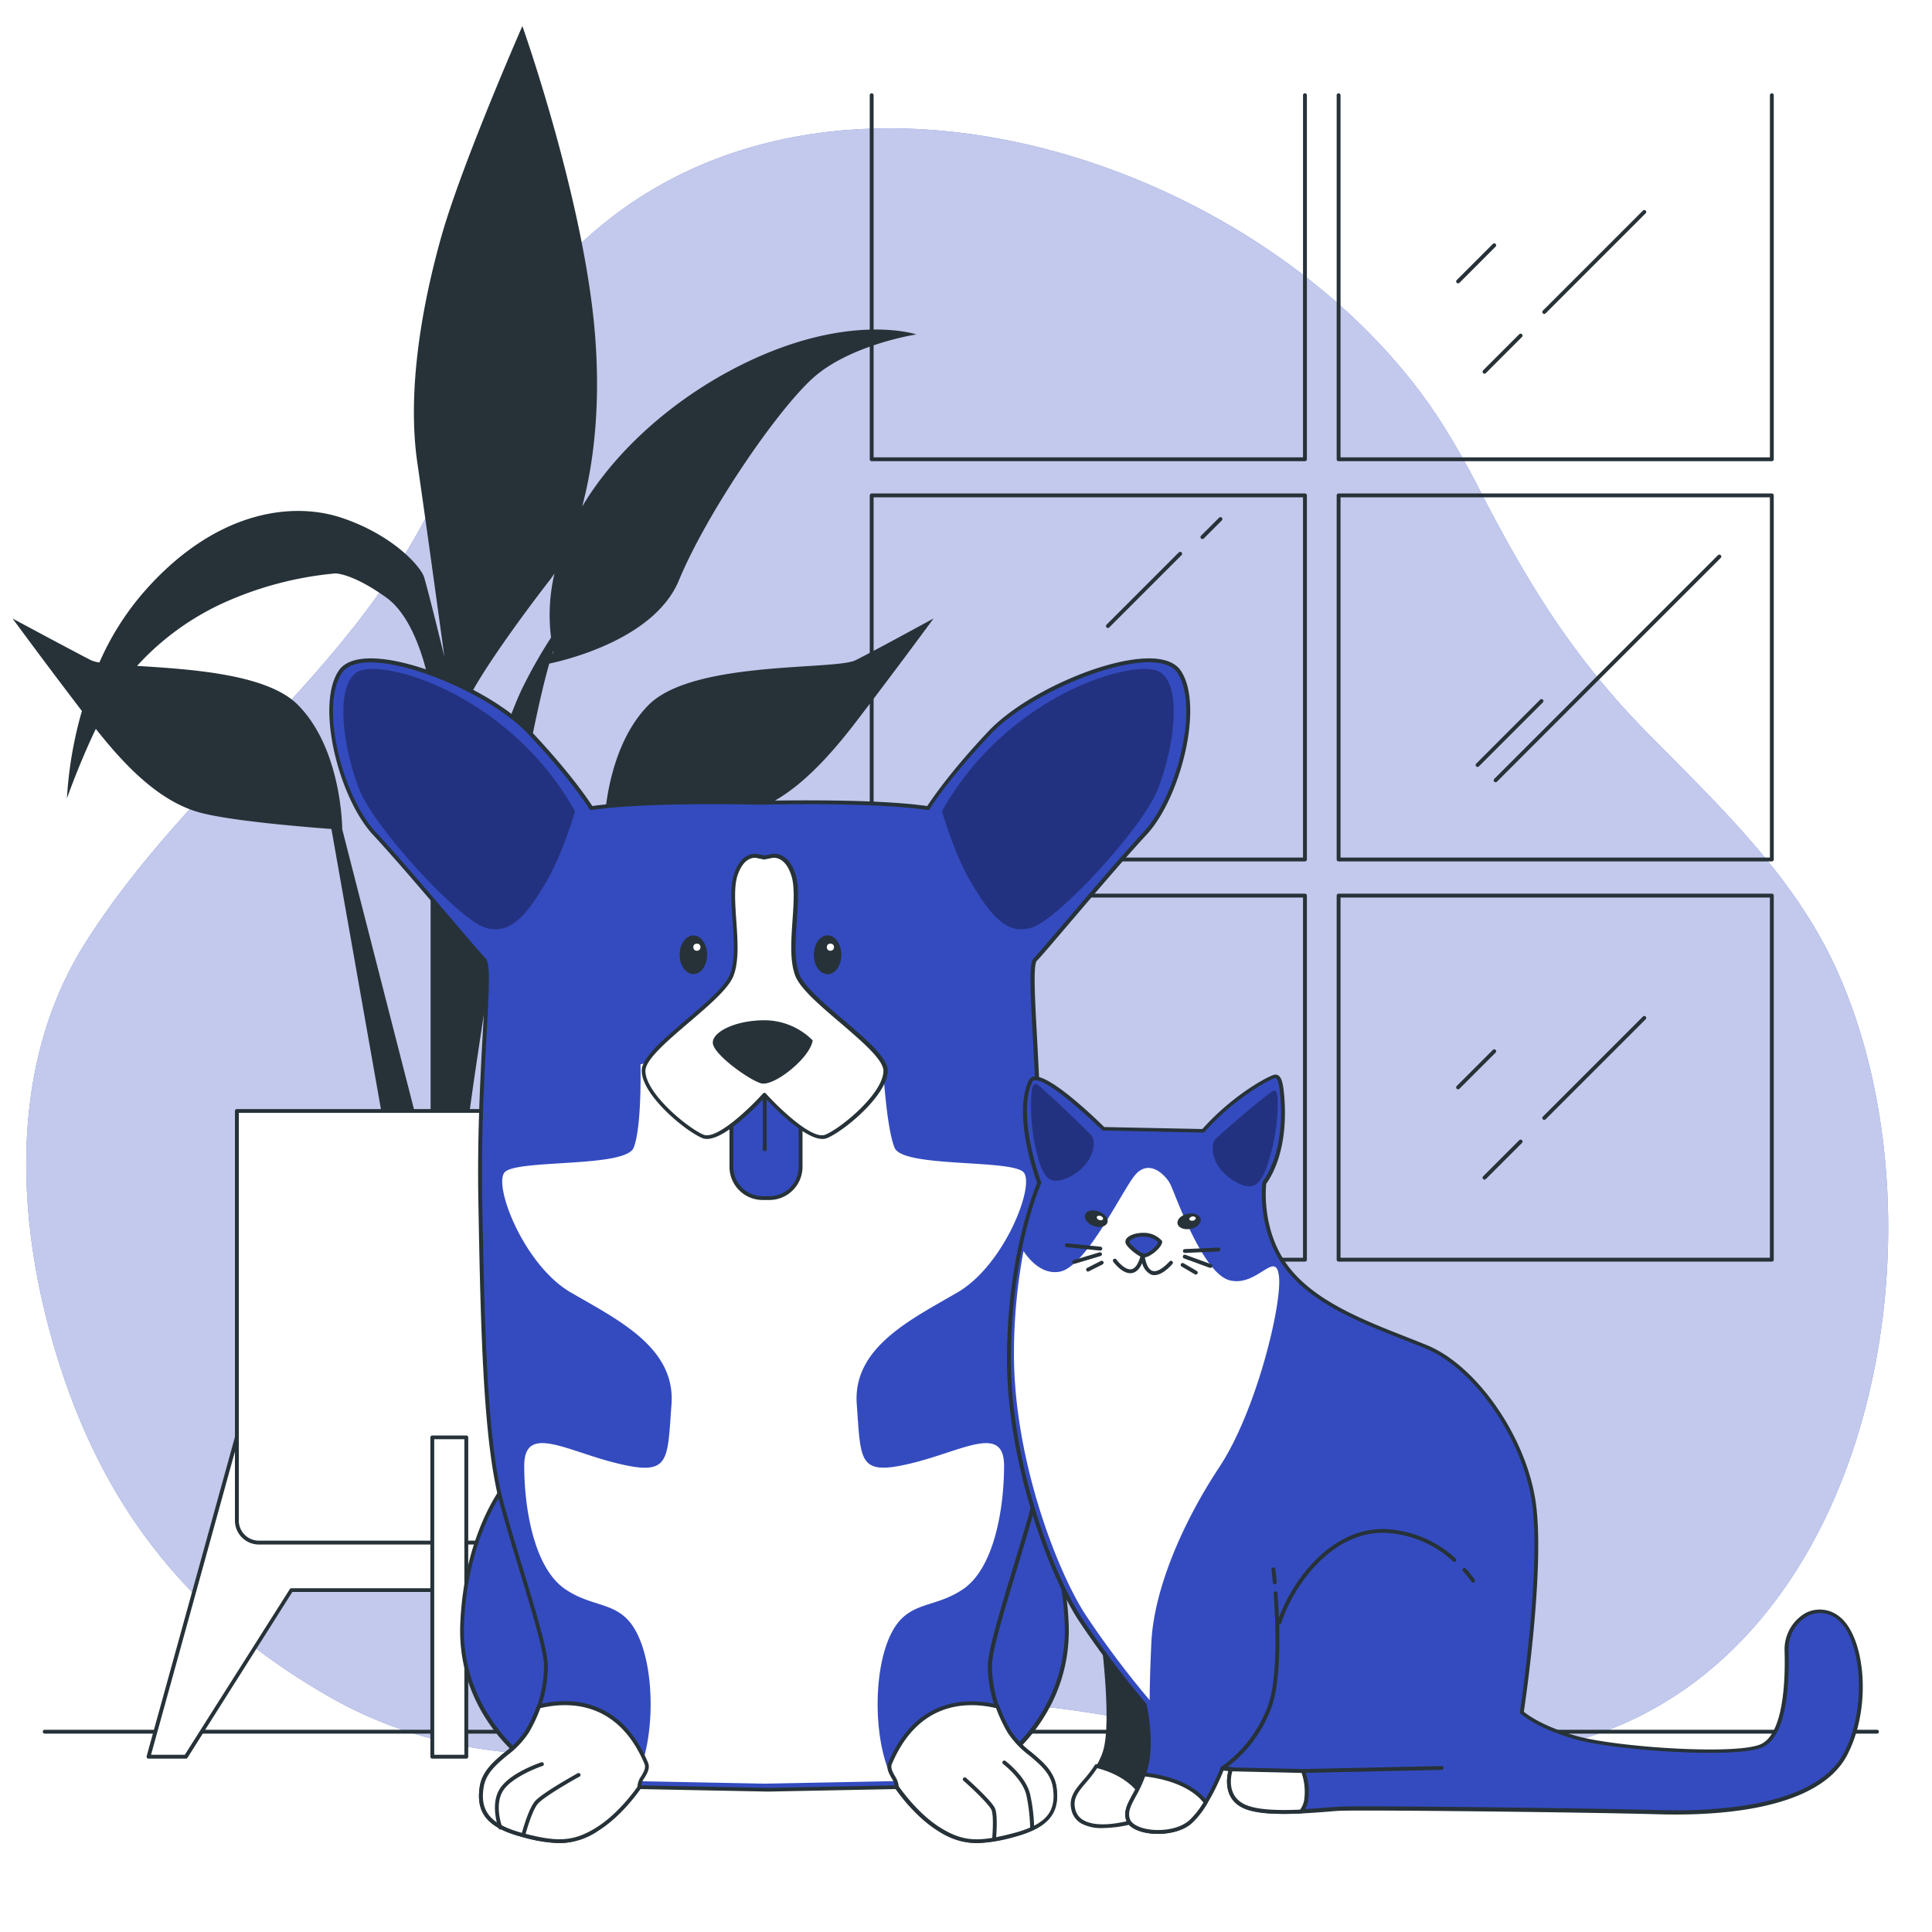 <svg class="animated" id="freepik_stories-cat-and-dog" xmlns="http://www.w3.org/2000/svg" viewBox="0 0 500 500" version="1.1" xmlns:xlink="http://www.w3.org/1999/xlink" xmlns:svgjs="http://svgjs.com/svgjs"><style>svg#freepik_stories-cat-and-dog:not(.animated) .animable {opacity: 0;}svg#freepik_stories-cat-and-dog.animated #freepik--background-simple--inject-61 {animation: 6s Infinite  linear floating;animation-delay: 0s;}svg#freepik_stories-cat-and-dog.animated #freepik--Plant--inject-61 {animation: 6s Infinite  linear floating;animation-delay: 0s;}svg#freepik_stories-cat-and-dog.animated #freepik--Dog--inject-61 {animation: 3s Infinite  linear floating;animation-delay: 0s;}svg#freepik_stories-cat-and-dog.animated #freepik--Cat--inject-61 {animation: 3s Infinite  linear floating;animation-delay: 0s;}            @keyframes floating {                0% {                    opacity: 1;                    transform: translateY(0px);                }                50% {                    transform: translateY(-10px);                }                100% {                    opacity: 1;                    transform: translateY(0px);                }            }        </style><g id="freepik--background-simple--inject-61" class="animable" style="transform-origin: 247.729px 244.372px;"><path d="M383.16,127.24a210,210,0,0,0-10.85-19C326.19,37.94,202.7-.34,141.51,72.34,126.92,89.66,121.84,110.6,112,130.46c-22.32,45.19-64,72.2-90.2,114-20.27,32.44-17.57,74-6.26,109.07,12.29,38.1,33.92,64.71,68.52,84.93,38.79,22.68,80.27,16.38,122.2,8.49,18.85-3.55,38.29-7.17,57.57-5.81,24.14,1.69,48,8.52,71.92,11.84,24.9,3.46,50.74,4.27,74.73-3.25,76.83-24.1,95-137,63.44-201.73-11.18-22.9-30.14-40.57-47.74-58.5C407.2,170.2,395.56,151.26,383.16,127.24Z" style="fill: rgb(52, 75, 191); transform-origin: 247.729px 244.372px;" id="ellfktbn1b9b" class="animable"></path><g id="elia6l3xe8wif"><path d="M383.16,127.24a210,210,0,0,0-10.85-19C326.19,37.94,202.7-.34,141.51,72.34,126.92,89.66,121.84,110.6,112,130.46c-22.32,45.19-64,72.2-90.2,114-20.27,32.44-17.57,74-6.26,109.07,12.29,38.1,33.92,64.71,68.52,84.93,38.79,22.68,80.27,16.38,122.2,8.49,18.85-3.55,38.29-7.17,57.57-5.81,24.14,1.69,48,8.52,71.92,11.84,24.9,3.46,50.74,4.27,74.73-3.25,76.83-24.1,95-137,63.44-201.73-11.18-22.9-30.14-40.57-47.74-58.5C407.2,170.2,395.56,151.26,383.16,127.24Z" style="fill: rgb(255, 255, 255); opacity: 0.7; transform-origin: 247.729px 244.372px;" class="animable"></path></g></g><g id="freepik--Floor--inject-61" class="animable" style="transform-origin: 248.665px 448.16px;"><path d="M485.76,448.66H11.57a.5.5,0,0,1-.5-.5.5.5,0,0,1,.5-.5H485.76a.51.51,0,0,1,.5.5A.5.5,0,0,1,485.76,448.66Z" style="fill: rgb(38, 50, 56); transform-origin: 248.665px 448.16px;" id="elc7qm1ev8ynu" class="animable"></path></g><g id="freepik--Plant--inject-61" class="animable animator-active" style="transform-origin: 122.435px 230.94px;"><path d="M241.62,160.05S231.06,174.4,221.39,187s-18.47,20.62-28.15,23.31c-7.78,2.16-27,3.75-34.14,4.28l-13.36,75.6H137l19.35-75.51c0-1.57.47-21,11.43-32.16,11.44-11.66,48.38-9,53.66-11.66S241.62,160.05,241.62,160.05Zm-98.43,8.45c-6.64,18.3-20.74,110.24-22.08,122.53l-9.67-1.79V178.88S108.8,161,100,154.67s-13.19-6.27-13.19-6.27a89.78,89.78,0,0,0-29.9,8.06,69,69,0,0,0-21.44,15.87c13.4.86,33.71,2,41.67,10.14,11,11.17,11.41,30.59,11.43,32.16l19.35,75.51H99.13l-13.36-75.6c-7.19-.53-26.36-2.12-34.14-4.28-9.24-2.57-17.67-10-26.83-21.63-4.25,8.83-7.48,18-7.48,18A103,103,0,0,1,21.2,184c-9-11.74-17.95-23.93-17.95-23.93s15,8.07,20.23,10.76a8.41,8.41,0,0,0,2.24.62,71.69,71.69,0,0,1,11-17.65c18.48-21.52,38.71-24.21,51.9-19.73s20.23,12.55,21.11,15.24S115,169.91,115,169.91s-4.4-32.27-7-50.2.88-39.45,6.16-58.28S135.19,6.74,135.19,6.74,150.14,48.88,153.66,83c2,19.66.25,36-3,48.09,8.78-14.68,23.39-27.33,39-35.54,29-15.24,47.5-9,47.5-9S219.63,89.22,210,98.19s-27.26,35-34.3,52S140.86,172,140.86,172C140.55,170.91,143.42,169.57,143.19,168.5Zm-.58-3.54a46.6,46.6,0,0,1,.9-16.57c-.43.66-.86,1.26-1.28,1.8-7,9-22.87,30.48-22.87,35.86,0,2.85.49,17.51,1,30.68l1.68-.2s7.92-27.79,13.2-38.55A127.15,127.15,0,0,1,142.61,165Z" style="fill: rgb(38, 50, 56); transform-origin: 122.435px 148.885px;" id="el7vbxj49b5bj" class="animable"></path><polygon points="172.13 371.95 116.72 369.32 61.3 371.95 38.43 454.64 48.11 454.64 75.38 411.54 116.72 411.54 158.06 411.54 185.32 454.64 195 454.64 172.13 371.95" style="fill: rgb(255, 255, 255); transform-origin: 116.715px 411.98px;" id="elr146cuvd71" class="animable"></polygon><path d="M195,455.14h-9.68a.49.49,0,0,1-.42-.24L157.78,412H75.65L48.53,454.9a.49.49,0,0,1-.42.24H38.43a.51.51,0,0,1-.48-.64l22.87-82.68a.49.49,0,0,1,.46-.36l55.41-2.64,55.46,2.64a.48.48,0,0,1,.46.36l22.87,82.68a.53.53,0,0,1-.08.44A.52.52,0,0,1,195,455.14Zm-9.4-1h8.74l-22.59-81.7-55.06-2.63-55,2.63-22.6,81.7h8.74L75,411.27a.51.51,0,0,1,.43-.23h82.68a.48.48,0,0,1,.42.23Z" style="fill: rgb(38, 50, 56); transform-origin: 116.715px 411.98px;" id="el4225hehi4s5" class="animable"></path><path d="M61.3,287.51H171.25a0,0,0,0,1,0,0v106a5.7,5.7,0,0,1-5.7,5.7H67a5.7,5.7,0,0,1-5.7-5.7v-106A0,0,0,0,1,61.3,287.51Z" style="fill: rgb(255, 255, 255); transform-origin: 116.275px 343.36px;" id="el5u3dhph4mpo" class="animable"></path><path d="M165.55,399.72H67a6.21,6.21,0,0,1-6.2-6.2v-106a.51.51,0,0,1,.5-.5h110a.5.5,0,0,1,.5.5v106A6.21,6.21,0,0,1,165.55,399.72ZM61.8,288V393.52a5.2,5.2,0,0,0,5.2,5.2h98.55a5.2,5.2,0,0,0,5.2-5.2V288Z" style="fill: rgb(38, 50, 56); transform-origin: 116.3px 343.37px;" id="elypgrxkmy94r" class="animable"></path><rect x="111.88" y="371.95" width="8.8" height="82.68" style="fill: rgb(255, 255, 255); transform-origin: 116.28px 413.29px;" id="elscwvpr1hc2" class="animable"></rect><path d="M120.68,455.14h-8.8a.5.5,0,0,1-.5-.5V372a.5.5,0,0,1,.5-.5h8.8a.5.5,0,0,1,.5.5v82.68A.51.51,0,0,1,120.68,455.14Zm-8.3-1h7.8V372.46h-7.8Z" style="fill: rgb(38, 50, 56); transform-origin: 116.28px 413.32px;" id="el07f53fmdx8uj" class="animable"></path></g><g id="freepik--Window--inject-61" class="animable" style="transform-origin: 342.07px 175.32px;"><path d="M337.72,119.36H225.59a.5.5,0,0,1-.5-.5V24.64a.51.51,0,0,1,.5-.5.5.5,0,0,1,.5.5v93.72H337.22V24.64a.5.5,0,1,1,1,0v94.22A.5.5,0,0,1,337.72,119.36Z" style="fill: rgb(38, 50, 56); transform-origin: 281.655px 71.75px;" id="el4uk7cecvxd" class="animable"></path><path d="M458.55,119.36H346.43a.5.5,0,0,1-.5-.5V24.64a.5.5,0,0,1,.5-.5.51.51,0,0,1,.5.5v93.72H458.05V24.64a.51.51,0,0,1,.5-.5.5.5,0,0,1,.5.5v94.22A.5.5,0,0,1,458.55,119.36Z" style="fill: rgb(38, 50, 56); transform-origin: 402.49px 71.75px;" id="el1q9113s1ahh" class="animable"></path><path d="M337.72,222.93H225.59a.5.5,0,0,1-.5-.5V128.21a.51.51,0,0,1,.5-.5H337.72a.5.5,0,0,1,.5.5v94.22A.5.5,0,0,1,337.72,222.93Zm-111.63-1H337.22V128.71H226.09Z" style="fill: rgb(38, 50, 56); transform-origin: 281.655px 175.32px;" id="elzkrzihcriak" class="animable"></path><path d="M458.55,222.93H346.43a.5.5,0,0,1-.5-.5V128.21a.5.5,0,0,1,.5-.5H458.55a.5.5,0,0,1,.5.5v94.22A.5.5,0,0,1,458.55,222.93Zm-111.62-1H458.05V128.71H346.93Z" style="fill: rgb(38, 50, 56); transform-origin: 402.49px 175.32px;" id="eluzfchh0wbl" class="animable"></path><path d="M337.72,326.5H225.59a.5.5,0,0,1-.5-.5V231.78a.51.51,0,0,1,.5-.5H337.72a.5.5,0,0,1,.5.5V326A.5.5,0,0,1,337.72,326.5Zm-111.63-1H337.22V232.28H226.09Z" style="fill: rgb(38, 50, 56); transform-origin: 281.655px 278.89px;" id="el2wxz1fnz3dh" class="animable"></path><path d="M458.55,326.5H346.43a.5.5,0,0,1-.5-.5V231.78a.5.5,0,0,1,.5-.5H458.55a.5.5,0,0,1,.5.5V326A.5.5,0,0,1,458.55,326.5Zm-111.62-1H458.05V232.28H346.93Z" style="fill: rgb(38, 50, 56); transform-origin: 402.49px 278.89px;" id="el14klgf5btsmh" class="animable"></path><path d="M387.06,202.44a.5.5,0,0,1-.35-.15.51.51,0,0,1,0-.71l57.9-57.9a.5.5,0,1,1,.71.71l-57.9,57.9A.51.51,0,0,1,387.06,202.44Z" style="fill: rgb(38, 50, 56); transform-origin: 416.017px 172.986px;" id="elf827szui6h" class="animable"></path><path d="M382.39,198.48a.47.47,0,0,1-.35-.15.48.48,0,0,1,0-.7l16.54-16.55a.5.5,0,0,1,.71.71l-16.55,16.54A.49.49,0,0,1,382.39,198.48Z" style="fill: rgb(38, 50, 56); transform-origin: 390.663px 189.706px;" id="elu3ieql907r" class="animable"></path><path d="M286.73,162.52a.47.47,0,0,1-.35-.15.5.5,0,0,1,0-.71l18.7-18.7a.5.5,0,0,1,.7,0,.5.5,0,0,1,0,.71l-18.7,18.7A.47.47,0,0,1,286.73,162.52Z" style="fill: rgb(38, 50, 56); transform-origin: 296.08px 152.669px;" id="el90rf3x76fje" class="animable"></path><path d="M311.18,139.5a.54.54,0,0,1-.35-.14.51.51,0,0,1,0-.71l4.68-4.68a.5.5,0,0,1,.7,0,.5.5,0,0,1,0,.71l-4.67,4.68A.54.54,0,0,1,311.18,139.5Z" style="fill: rgb(38, 50, 56); transform-origin: 313.522px 136.664px;" id="els1r38wp2ori" class="animable"></path><path d="M399.65,289.82a.52.52,0,0,1-.35-.14.5.5,0,0,1,0-.71l25.89-25.89a.5.5,0,0,1,.71,0,.5.5,0,0,1,0,.7L400,289.68A.54.54,0,0,1,399.65,289.82Z" style="fill: rgb(38, 50, 56); transform-origin: 412.598px 276.376px;" id="el1m6icqw5ebnj" class="animable"></path><path d="M384.19,305.29a.51.51,0,0,1-.36-.15.51.51,0,0,1,0-.71l9.35-9.35a.51.51,0,0,1,.71,0,.5.5,0,0,1,0,.71l-9.35,9.35A.49.49,0,0,1,384.19,305.29Z" style="fill: rgb(38, 50, 56); transform-origin: 388.862px 300.113px;" id="elie5iy7cjwxf" class="animable"></path><path d="M377.35,281.91a.5.5,0,0,1-.35-.85l9.35-9.35a.5.5,0,0,1,.71,0,.51.51,0,0,1,0,.71l-9.35,9.34A.51.51,0,0,1,377.35,281.91Z" style="fill: rgb(38, 50, 56); transform-origin: 382.03px 276.736px;" id="eluc98gf74yni" class="animable"></path><path d="M399.65,81.24a.52.52,0,0,1-.35-.14.5.5,0,0,1,0-.71L425.19,54.5a.5.5,0,0,1,.71,0,.5.5,0,0,1,0,.7L400,81.1A.54.54,0,0,1,399.65,81.24Z" style="fill: rgb(38, 50, 56); transform-origin: 412.598px 67.796px;" id="elqjb9e21cezr" class="animable"></path><path d="M384.19,96.71a.51.51,0,0,1-.36-.15.51.51,0,0,1,0-.71l9.35-9.35a.51.51,0,0,1,.71,0,.5.5,0,0,1,0,.71l-9.35,9.35A.49.49,0,0,1,384.19,96.71Z" style="fill: rgb(38, 50, 56); transform-origin: 388.862px 91.533px;" id="eljs829btypc" class="animable"></path><path d="M377.35,73.33a.54.54,0,0,1-.35-.14.51.51,0,0,1,0-.71l9.35-9.35a.5.5,0,0,1,.71,0,.5.5,0,0,1,0,.7l-9.35,9.36A.54.54,0,0,1,377.35,73.33Z" style="fill: rgb(38, 50, 56); transform-origin: 382.03px 68.156px;" id="elx5fr1wvexzl" class="animable"></path></g><g id="freepik--Dog--inject-61" class="animable" style="transform-origin: 196.628px 323.694px;"><path d="M264,383.21s10.88,12,12,36.76-19.13,39-24.76,40.52a72.25,72.25,0,0,1-12.38,1.88V385.83Z" style="fill: rgb(52, 75, 191); transform-origin: 257.452px 422.79px;" id="elmltixug9zp" class="animable"></path><path d="M238.9,462.87a.48.48,0,0,1-.34-.14.52.52,0,0,1-.16-.36V385.83a.49.49,0,0,1,.45-.49L264,382.71a.5.5,0,0,1,.43.16c.11.12,11,12.43,12.13,37.08,1.16,25.43-19.48,39.52-25.13,41a73.72,73.72,0,0,1-12.48,1.9Zm.5-76.59v75.55A69.94,69.94,0,0,0,251.15,460c5.27-1.41,25.5-15.55,24.39-40-1-22.65-10.36-34.65-11.71-36.27Z" style="fill: rgb(38, 50, 56); transform-origin: 257.503px 422.788px;" id="elglcmtai63xr" class="animable"></path><path d="M131.61,383.21s-10.88,12-12,36.76,19.13,39,24.76,40.52a72.25,72.25,0,0,0,12.38,1.88V385.83Z" style="fill: rgb(52, 75, 191); transform-origin: 138.158px 422.79px;" id="el4t18x7tphn9" class="animable"></path><path d="M156.74,462.87h0a73.86,73.86,0,0,1-12.48-1.9c-5.65-1.5-26.29-15.59-25.13-41,1.12-24.65,12-37,12.13-37.08a.5.5,0,0,1,.43-.16l25.13,2.63a.49.49,0,0,1,.45.49v76.54a.52.52,0,0,1-.16.36A.48.48,0,0,1,156.74,462.87Zm-24.93-79.14c-1.34,1.62-10.68,13.64-11.71,36.27-1.11,24.46,19.12,38.6,24.39,40a69.94,69.94,0,0,0,11.75,1.82V386.28Z" style="fill: rgb(38, 50, 56); transform-origin: 138.176px 422.799px;" id="elg2tbhyg32ki" class="animable"></path><path d="M296.39,215.7c8.82-9.47,14.69-33,8.82-41.8s-37.55,3.59-49,15.68-16,19.59-16,19.59c-12.91-1.89-35.78-1.55-43.44-1.38-7.74-.17-30.83-.51-43.74,1.38,0,0-4.57-7.51-16-19.59s-43.1-24.49-49-15.68,0,32.33,8.82,41.8,26.12,30.36,28.4,32.65-1.63,29.06-1,63,1.31,62,5.55,77.71,11.43,36.24,11.43,42.12a32.87,32.87,0,0,1-4.89,17c-3.27,5.55-10.78,7.84-11.76,14.37s2,10.12,10.78,12.4,13.06,2.29,19.26-1.63,10.78-10.77,10.78-10.77l33.3.65,33.31-.65s4.57,6.85,10.77,10.77,10.45,3.92,19.27,1.63,11.75-5.87,10.77-12.4-8.49-8.82-11.75-14.37a32.79,32.79,0,0,1-4.9-17c0-5.88,7.18-26.45,11.43-42.12s.65-43.75,1.3-77.71-3.26-60.74-1-63S287.57,225.17,296.39,215.7Z" style="fill: rgb(52, 75, 191); transform-origin: 196.613px 323.715px;" id="elll42aaboo5" class="animable"></path><path d="M144.77,477a38.63,38.63,0,0,1-9.48-1.56c-8.95-2.32-12.18-6.08-11.14-13,.6-4,3.59-6.52,6.47-8.94a23,23,0,0,0,5.34-5.6,32.37,32.37,0,0,0,4.83-16.73c0-3.76-3.08-13.93-6.34-24.69-1.76-5.82-3.59-11.85-5.07-17.3-4.38-16.18-5-46.13-5.57-77.83-.33-17.17.51-32.53,1.12-43.75.55-10,1-17.95,0-18.93s-4.29-4.87-8.54-9.86c-6.17-7.24-14.62-17.15-19.88-22.8-8.74-9.39-14.91-33.34-8.87-42.41,1.21-1.81,3.43-2.87,6.59-3.14,11.45-1,33.64,8.66,43.17,18.74,10.12,10.7,14.94,17.92,15.89,19.4,13.13-1.86,36.58-1.49,43.5-1.34,6.83-.15,30-.52,43.18,1.34,1-1.48,5.77-8.7,15.88-19.4,9.54-10.08,31.73-19.72,43.17-18.74,3.17.27,5.39,1.33,6.59,3.14,6.05,9.07-.12,33-8.86,42.41-5.27,5.65-13.71,15.56-19.88,22.79-4.25,5-7.61,8.94-8.54,9.87s-.55,8.9,0,18.93c.61,11.22,1.45,26.58,1.12,43.75-.24,12.59.11,24.52.41,35,.54,18.36,1,32.87-1.73,42.79-1.48,5.45-3.3,11.48-5.07,17.31-3.26,10.76-6.34,20.92-6.34,24.68a32.37,32.37,0,0,0,4.83,16.73,23,23,0,0,0,5.34,5.6c2.89,2.42,5.87,4.92,6.48,8.94,1,6.89-2.2,10.65-11.15,13-8.49,2.2-13.09,2.45-19.66-1.7-5.66-3.57-9.9-9.44-10.77-10.69l-33,.65-33.05-.65c-.87,1.25-5.11,7.12-10.77,10.69A18.09,18.09,0,0,1,144.77,477ZM95.89,171.43c-.55,0-1.06,0-1.56.06-2.85.24-4.81,1.15-5.84,2.69-5.84,8.76.24,32,8.76,41.18C102.53,221,111,231,117.16,238.19c4.23,5,7.58,8.9,8.49,9.81,1.23,1.23,1,6.93.28,19.68-.61,11.21-1.45,26.55-1.12,43.68.61,31.64,1.19,61.53,5.54,77.59,1.47,5.44,3.29,11.45,5.06,17.27,3.28,10.84,6.38,21.07,6.38,25a33.32,33.32,0,0,1-5,17.23,23.66,23.66,0,0,1-5.56,5.86c-2.88,2.41-5.59,4.68-6.13,8.33-1,6.34,2,9.66,10.4,11.85s12.72,2.32,18.87-1.57S165,462.34,165,462.27a.57.57,0,0,1,.43-.22l33.3.65,33.29-.65a.53.53,0,0,1,.42.22c.05.07,4.59,6.81,10.63,10.63s10.3,3.79,18.87,1.57,11.36-5.51,10.41-11.85c-.55-3.65-3.26-5.92-6.13-8.33a23.88,23.88,0,0,1-5.57-5.86,33.32,33.32,0,0,1-5-17.23c0-3.91,3.1-14.14,6.38-25,1.77-5.82,3.59-11.84,5.06-17.28,2.65-9.78,2.23-24.22,1.7-42.5-.3-10.53-.65-22.47-.41-35.09.33-17.13-.51-32.47-1.12-43.68-.69-12.76-.95-18.45.29-19.68.9-.91,4.25-4.84,8.49-9.81,6.17-7.25,14.63-17.17,19.9-22.83l.37.34-.37-.34c8.53-9.16,14.61-32.42,8.77-41.18-1-1.54-3-2.45-5.84-2.69-11-.94-33.16,8.71-42.36,18.43-11.25,11.89-15.89,19.43-15.93,19.51a.5.5,0,0,1-.5.23c-13-1.89-36.48-1.53-43.36-1.37-7-.16-30.69-.52-43.68,1.37a.5.5,0,0,1-.5-.23c0-.08-4.68-7.62-15.93-19.51C127.91,180.64,107.3,171.43,95.89,171.43Z" style="fill: rgb(38, 50, 56); transform-origin: 196.628px 323.694px;" id="el0abtvox2bjwi" class="animable"></path><path d="M235.52,378.78c-13.43,3.19-12.7-.58-13.79-15.35s14.16-22,26.14-29,20-27.52,17.07-31-31.23-1.16-33.41-6.37-3.06-21.6-3.06-21.6l-30.71-8.67-32,8.67s.39,16.38-1.79,21.6-30.5,2.89-33.4,6.37,5.08,24,17.06,31,27.24,14.19,26.15,29S173.43,382,160,378.78s-24.33-10.43-24.33.58,2.54,26.36,10.53,31.86,14.89,2.61,19.24,12.74,3.81,28.11-1.18,37a4.7,4.7,0,0,0-.46,1.21c.56-.75.87-1.21.87-1.21l33.3.65,33.29-.65h0c-5-8.9-5.54-26.87-1.18-37s11.25-7.24,19.24-12.74,10.53-20.85,10.53-31.86S249,375.59,235.52,378.78Z" style="fill: rgb(255, 255, 255); transform-origin: 197.759px 364.48px;" id="elq6rkhs2t1uq" class="animable"></path><g id="elmgxzvz2cmgc"><path d="M243.77,209.93s3.1,11.09,7.76,18.85,9.09,13.75,16,11.09,28.17-25.5,32.16-35.7,6.43-26.17.66-30.16S261.06,179.11,243.77,209.93Z" style="opacity: 0.33; transform-origin: 273.77px 206.818px;" class="animable"></path></g><g id="elviqm8gzn8m"><path d="M148.82,209.93s-3.11,11.09-7.76,18.85-9.1,13.75-16,11.09-28.16-25.5-32.15-35.7S86.51,178,92.27,174,131.52,179.11,148.82,209.93Z" style="opacity: 0.33; transform-origin: 118.834px 206.812px;" class="animable"></path></g><path d="M165.46,462.62c-.32-2,2.75-4.08,1.8-6.33-7.13-16.89-20.42-16.45-27.79-14.65a38.92,38.92,0,0,1-3.07,6.54c-3.27,5.55-10.78,7.84-11.76,14.37s2,10.12,10.78,12.4,13.06,2.29,19.26-1.63,10.78-10.77,10.78-10.77Z" style="fill: rgb(255, 255, 255); transform-origin: 145.952px 458.646px;" id="elfasyxwo7z58" class="animable"></path><path d="M144.77,477a38.63,38.63,0,0,1-9.48-1.56c-8.95-2.32-12.18-6.08-11.14-13,.6-4,3.59-6.52,6.47-8.94a23,23,0,0,0,5.34-5.6,38.07,38.07,0,0,0,3-6.46.51.51,0,0,1,.35-.32c7.47-1.82,21.09-2.3,28.38,15,.62,1.48-.19,2.85-.9,4a4.55,4.55,0,0,0-.89,2.26.59.59,0,0,1,0,.14.55.55,0,0,1-.16.38c-.62.91-5,7.1-10.85,10.81A18.09,18.09,0,0,1,144.77,477Zm-4.92-34.94a38.77,38.77,0,0,1-3,6.37,23.66,23.66,0,0,1-5.56,5.86c-2.88,2.41-5.59,4.68-6.13,8.33-1,6.34,2,9.66,10.4,11.85s12.72,2.32,18.87-1.57c5.54-3.49,9.81-9.45,10.53-10.48a5.31,5.31,0,0,1,1-2.77c.65-1.11,1.26-2.15.83-3.16C159.9,440.12,147.07,440.36,139.85,442.06Z" style="fill: rgb(38, 50, 56); transform-origin: 145.937px 458.631px;" id="el66xcdsq1f9l" class="animable"></path><path d="M129.49,473.48a.5.5,0,0,1-.47-.33c-.09-.25-2.3-6.29.42-10.36s10.34-6.6,10.67-6.71a.5.5,0,0,1,.31.95c-.07,0-7.68,2.6-10.15,6.31s-.33,9.41-.31,9.46a.52.52,0,0,1-.3.65A.47.47,0,0,1,129.49,473.48Z" style="fill: rgb(38, 50, 56); transform-origin: 134.418px 464.77px;" id="els6fgq6j7yks" class="animable"></path><path d="M135.42,475.45h-.13a.5.5,0,0,1-.36-.61c.07-.26,1.7-6.46,3.45-8.6s10.74-7.11,11.12-7.32a.51.51,0,0,1,.68.2.5.5,0,0,1-.2.68c-.09,0-9.2,5.09-10.83,7.07s-3.23,8.16-3.25,8.22A.5.5,0,0,1,135.42,475.45Z" style="fill: rgb(38, 50, 56); transform-origin: 142.578px 467.156px;" id="elg54zzgeui76" class="animable"></path><path d="M232.07,462.62c.31-2-2.66-4.08-1.71-6.33,7.13-16.89,20.42-16.45,27.79-14.65a38.92,38.92,0,0,0,3.07,6.54C264.49,453.73,272,456,273,462.55s-2,10.12-10.78,12.4-13.06,2.29-19.26-1.63-10.78-10.77-10.78-10.77Z" style="fill: rgb(255, 255, 255); transform-origin: 251.678px 458.646px;" id="elikrqt5v5v4d" class="animable"></path><path d="M252.85,477a18.09,18.09,0,0,1-10.18-3.26c-5.58-3.52-9.79-9.29-10.73-10.64a.42.42,0,0,1-.14-.06.49.49,0,0,1-.23-.5,4.25,4.25,0,0,0-.84-2.39c-.68-1.21-1.46-2.58-.83-4,7.28-17.25,20.89-16.77,28.37-15a.51.51,0,0,1,.35.32,38.07,38.07,0,0,0,3,6.46,23,23,0,0,0,5.34,5.6c2.88,2.42,5.87,4.92,6.47,8.94,1,6.89-2.19,10.65-11.14,13A38.63,38.63,0,0,1,252.85,477Zm-20.26-14.72c.21.31,4.69,6.88,10.62,10.62,6.16,3.89,10.3,3.79,18.87,1.57s11.36-5.51,10.4-11.85c-.54-3.65-3.25-5.92-6.13-8.33a23.66,23.66,0,0,1-5.56-5.86,38.77,38.77,0,0,1-3-6.37c-7.22-1.69-20-1.94-26.95,14.43-.44,1,.16,2.06.78,3.17A5.92,5.92,0,0,1,232.59,462.28Z" style="fill: rgb(38, 50, 56); transform-origin: 251.637px 458.66px;" id="elod1ev516u8h" class="animable"></path><path d="M257.26,476.51h-.05a.5.5,0,0,1-.45-.55c.15-1.6.43-6.07-.16-7.53s-5.43-6-7.25-7.57a.5.5,0,0,1,.67-.75c.68.61,6.73,6,7.51,7.95s.25,7.75.23,8A.52.52,0,0,1,257.26,476.51Z" style="fill: rgb(38, 50, 56); transform-origin: 253.569px 468.247px;" id="el72gb5uth1iv" class="animable"></path><path d="M267.1,473.48a.5.5,0,0,1-.5-.5,45.12,45.12,0,0,0-.94-8.23c-.89-4.3-6-8.18-6.05-8.22a.5.5,0,0,1-.1-.7.51.51,0,0,1,.7-.1c.22.17,5.46,4.15,6.43,8.82a45.32,45.32,0,0,1,1,8.43A.5.5,0,0,1,267.1,473.48Z" style="fill: rgb(38, 50, 56); transform-origin: 263.525px 464.558px;" id="ell7da8uhptd" class="animable"></path><path d="M189.29,278.39h17.9a0,0,0,0,1,0,0V302a8.08,8.08,0,0,1-8.08,8.08h-1.74a8.08,8.08,0,0,1-8.08-8.08V278.39A0,0,0,0,1,189.29,278.39Z" style="fill: rgb(52, 75, 191); transform-origin: 198.24px 294.235px;" id="eldrnvt17r3ig" class="animable"></path><path d="M199.11,310.56h-1.74a8.59,8.59,0,0,1-8.58-8.58V278.39a.5.5,0,0,1,.5-.5h17.9a.5.5,0,0,1,.5.5V302A8.59,8.59,0,0,1,199.11,310.56Zm-9.32-31.67V302a7.59,7.59,0,0,0,7.58,7.58h1.74a7.59,7.59,0,0,0,7.58-7.58V278.89Z" style="fill: rgb(38, 50, 56); transform-origin: 198.24px 294.225px;" id="elgkad9wl2yng" class="animable"></path><path d="M197.91,297.93a.51.51,0,0,1-.5-.5V283.29a.5.5,0,0,1,.5-.5.5.5,0,0,1,.5.5v14.14A.5.5,0,0,1,197.91,297.93Z" style="fill: rgb(38, 50, 56); transform-origin: 197.91px 290.36px;" id="el1o3l9vrbs67" class="animable"></path><path d="M206.4,252.27c-2.61-6.86,1-19.59-1-25.8s-5.88-4.9-5.88-4.9l-1.63.33-1.63-.33s-3.92-1.3-5.88,4.9,1.63,18.94-1,25.8-22.85,18.94-22.85,24.81,10.77,15,15.34,17,16-10.77,16-10.77,11.43,12.73,16,10.77,15.35-11.1,15.35-17S209,259.12,206.4,252.27Z" style="fill: rgb(255, 255, 255); transform-origin: 197.875px 257.874px;" id="elgt6mmej7o4" class="animable"></path><path d="M212.85,294.76c-4.77,0-12.89-8.5-14.94-10.73-2.24,2.45-11.76,12.38-16.19,10.49-4.67-2-15.65-11.24-15.65-17.44,0-3.34,5.63-8.15,11.59-13.25,5-4.24,10.11-8.64,11.3-11.74,1.35-3.55,1-8.79.63-13.85-.31-4.59-.61-8.92.34-11.92.77-2.45,1.94-4.09,3.47-4.87a4.16,4.16,0,0,1,3-.35l1.47.29,1.54-.31a4.21,4.21,0,0,1,3,.37c1.53.78,2.7,2.42,3.48,4.87.94,3,.65,7.33.33,11.92-.35,5.06-.71,10.3.64,13.85,1.18,3.1,6.32,7.5,11.29,11.74,6,5.1,11.6,9.91,11.6,13.25,0,6.2-11,15.44-15.65,17.44A3.08,3.08,0,0,1,212.85,294.76ZM195.39,222a3.32,3.32,0,0,0-1.55.39c-1.28.66-2.27,2.1-3,4.27-.89,2.82-.6,7.06-.29,11.55.36,5.17.73,10.52-.7,14.28-1.27,3.34-6.28,7.62-11.58,12.14-5.53,4.73-11.24,9.61-11.24,12.49,0,5.72,10.68,14.65,15,16.52,3.48,1.49,12.32-7.18,15.43-10.65a.51.51,0,0,1,.74,0c3.12,3.47,12,12.16,15.43,10.65,4.37-1.87,15-10.8,15-16.52,0-2.88-5.72-7.76-11.25-12.49-5.3-4.52-10.3-8.8-11.58-12.14h0c-1.42-3.76-1.06-9.11-.7-14.28.31-4.49.6-8.73-.28-11.55-.7-2.19-1.7-3.63-3-4.28a3.24,3.24,0,0,0-2.27-.29l-1.69.34a.67.67,0,0,1-.2,0l-1.63-.33A3.13,3.13,0,0,0,195.39,222Z" style="fill: rgb(38, 50, 56); transform-origin: 197.91px 257.858px;" id="eln42ffbcj72" class="animable"></path><path d="M210.32,269.25a17.68,17.68,0,0,0-12-5.2c-8.17-.13-14.45,3.24-13.8,6.18s9.15,9.14,12.41,10.12S209.67,273.82,210.32,269.25Z" style="fill: rgb(38, 50, 56); transform-origin: 197.397px 272.242px;" id="elvgrrtagyxp" class="animable"></path><ellipse cx="214.18" cy="247.1" rx="3.56" ry="5.04" style="fill: rgb(38, 50, 56); transform-origin: 214.18px 247.1px;" id="elvr6bbyynihj" class="animable"></ellipse><circle cx="214.91" cy="245.13" r="0.93" style="fill: rgb(255, 255, 255); transform-origin: 214.91px 245.13px;" id="elgk0pa005nb8" class="animable"></circle><path d="M183,247.1c0,2.78-1.59,5-3.55,5s-3.56-2.26-3.56-5,1.59-5,3.56-5S183,244.32,183,247.1Z" style="fill: rgb(38, 50, 56); transform-origin: 179.445px 247.1px;" id="elgu7cvttt3u" class="animable"></path><circle cx="180.35" cy="245.13" r="0.93" style="fill: rgb(255, 255, 255); transform-origin: 180.35px 245.13px;" id="el184pprpjs1f" class="animable"></circle></g><g id="freepik--Cat--inject-61" class="animable" style="transform-origin: 371.342px 376.35px;"><path d="M284.68,421.89s3.26,23.62.75,31.39-9.09,9.55-7.61,15.15,10.33,4.53,16.26,2.74,11.38-9.48,10.66-18.66-4.89-24-8.09-26.36S286.37,420,284.68,421.89Z" style="fill: rgb(38, 50, 56); transform-origin: 291.205px 446.993px;" id="el4b1zq3q1w0j" class="animable"></path><path d="M297.72,469.27c-.1-.32-.18-.62-.29-.95-2.38-7.39-9.29-10.22-13.72-11.29-2.94,4.81-7.09,6.83-5.89,11.4,1.48,5.59,10.33,4.53,16.26,2.74A12,12,0,0,0,297.72,469.27Z" style="fill: rgb(255, 255, 255); transform-origin: 287.664px 464.817px;" id="elymtsaqkxjk" class="animable"></path><path d="M285.4,473.1A11.08,11.08,0,0,1,280,472a5.32,5.32,0,0,1-2.67-3.41c-.89-3.34.91-5.44,3-7.88a31,31,0,0,0,3-3.9.5.5,0,0,1,.54-.23c4.19,1,11.59,3.87,14.09,11.63.06.21.13.41.19.61l.1.34a.51.51,0,0,1-.18.55,12.45,12.45,0,0,1-3.79,2A33.18,33.18,0,0,1,285.4,473.1Zm-1.46-15.5a32.77,32.77,0,0,1-2.86,3.72c-2.05,2.41-3.53,4.14-2.78,7a4.35,4.35,0,0,0,2.19,2.79c4,2.21,11.29.25,13.45-.4a11.06,11.06,0,0,0,3.2-1.61h0c-.06-.19-.12-.39-.19-.6C294.67,461.39,288,458.63,283.94,457.6Z" style="fill: rgb(38, 50, 56); transform-origin: 287.684px 464.841px;" id="el9sn378t8ezl" class="animable"></path><path d="M311.37,292.69l-25.82-.53s-16.82-16.72-18.87-12.34c-4.26,9.09,2.26,26.3,2.26,26.3s-7.68,17-7.86,44.83,11.22,57,18.51,68.21a244.61,244.61,0,0,0,16.6,22.09s2.15,9.27.35,16.23S290.66,467.33,292,471s11.69,4.53,16.21.45,8.19-13.79,8.19-13.79l2.2.27s-2.39,6.74,3.34,9.5,19.79,1,25.21.71,63.07.36,82.48.91,41.52-2.44,48.08-15.08,4.26-30.72-2-35.3-13.45,1.23-13.25,8.64-.2,21.42-6.3,24.46-37.67.94-48-1.95-14.24-6.6-14.24-6.6,5.88-38.29,3-55.39-15.66-34.28-27.74-39.23-27.36-9.78-35.49-19.82-6.38-22.6-6.38-22.6c1.88-2.55,5.71-9.54,4.64-22.5-.37-4.5-1.06-5-1.86-5.06S319.63,283.38,311.37,292.69Z" style="fill: rgb(52, 75, 191); transform-origin: 371.364px 376.386px;" id="el500a8h7cf35" class="animable"></path><path d="M299.69,474.6a15.88,15.88,0,0,1-3.84-.44c-2.33-.59-3.88-1.66-4.36-3-.81-2.27.25-4.23,1.59-6.71a30.12,30.12,0,0,0,3-7.08c1.63-6.34-.09-14.78-.33-15.87a249.09,249.09,0,0,1-16.56-22.05c-7.82-12-18.77-41.24-18.59-68.48.17-26.06,7-42.88,7.82-44.85-.74-2-6.28-17.73-2.18-26.49a1.73,1.73,0,0,1,1.29-1c4.13-.71,16.27,11.09,18.25,13.05l25.39.51c8.3-9.27,17.8-14.09,18.84-14.09h0c1.42,0,2,1.43,2.35,5.52,1.08,13.12-2.83,20.2-4.65,22.73-.15,1.3-1.19,12.87,6.28,22.1,6.86,8.47,19.06,13.26,29.82,17.49,1.87.74,3.7,1.46,5.47,2.18,12.61,5.16,25.19,22.93,28,39.6,2.78,16.23-2.39,51.79-2.91,55.28.89.74,5,3.85,13.83,6.32,10.1,2.83,41.53,5,47.65,2,5.7-2.84,6.22-16.25,6-24a10.87,10.87,0,0,1,5.41-9.86,8,8,0,0,1,8.64.8c6.59,4.81,8.83,23.1,2.16,35.93-7.44,14.33-33.61,15.76-48.54,15.35-19-.54-76.78-1.17-82.44-.91-1,0-2.3.14-3.79.26-6.72.51-16.88,1.29-21.66-1-5-2.43-4.21-7.74-3.76-9.53l-1.23-.14c-.73,1.84-4.08,9.9-8.19,13.61C306.32,473.76,302.86,474.6,299.69,474.6ZM268,279.58a1.27,1.27,0,0,0-.28,0,.7.7,0,0,0-.56.42c-4.12,8.8,2.22,25.74,2.28,25.91a.5.5,0,0,1,0,.38c-.08.17-7.65,17.25-7.82,44.64-.18,27,10.67,56,18.43,67.92a242.7,242.7,0,0,0,16.56,22,.51.51,0,0,1,.11.22c.09.38,2.15,9.47.35,16.46a31,31,0,0,1-3.07,7.3c-1.27,2.36-2.19,4.06-1.53,5.9.36,1,1.7,1.89,3.67,2.39,3.54.89,8.86.45,11.73-2.14,4.38-3.95,8-13.5,8.06-13.59a.49.49,0,0,1,.53-.32l2.2.26a.49.49,0,0,1,.36.23.5.5,0,0,1,0,.43c-.09.26-2.17,6.36,3.08,8.89,4.55,2.19,14.54,1.43,21.15.92,1.5-.11,2.81-.21,3.83-.26,5.66-.26,63.5.38,82.51.91,14.71.41,40.43-1,47.62-14.81,6.35-12.21,4.3-30.17-1.86-34.66a6.92,6.92,0,0,0-7.59-.72,9.84,9.84,0,0,0-4.87,8.94c.25,9.75-.69,22-6.57,24.91-6.27,3.12-38.15.95-48.37-1.91s-14.28-6.57-14.44-6.72a.49.49,0,0,1-.15-.44c.06-.38,5.83-38.4,2.95-55.23-2.8-16.37-15.1-33.8-27.43-38.84-1.76-.73-3.59-1.44-5.46-2.18-10.87-4.27-23.2-9.11-30.23-17.79-8.17-10.09-6.5-22.86-6.48-23a.5.5,0,0,1,.09-.23c1.72-2.34,5.61-9.19,4.54-22.16-.37-4.57-1.08-4.59-1.37-4.6-.89.12-10.13,4.8-18.23,13.93a.52.52,0,0,1-.39.17l-25.82-.53a.49.49,0,0,1-.34-.14C281.51,288.84,271.42,279.58,268,279.58Z" style="fill: rgb(38, 50, 56); transform-origin: 371.342px 376.35px;" id="el8179epist9w" class="animable"></path><path d="M337.25,458.83a.51.51,0,0,1-.5-.49.5.5,0,0,1,.49-.51l35.84-.78a.48.48,0,0,1,.51.49.5.5,0,0,1-.49.51l-35.84.78Z" style="fill: rgb(38, 50, 56); transform-origin: 355.17px 457.94px;" id="elfou6qct44sm" class="animable"></path><g id="eltxlg1y69dt"><path d="M282.5,293.88s-7.4-7.42-10.53-10.11-4.08-4.32-4.73-2.53-.66,9.19.58,15,2.53,9.49,5.54,9.37,7.49-3,9-6.56S282.5,293.88,282.5,293.88Z" style="opacity: 0.33; transform-origin: 274.937px 293.05px;" class="animable"></path></g><g id="elexnno7f5qop"><path d="M314.52,294.78s7.8-7,11.08-9.5,4.32-4.09,4.87-2.27.14,9.21-1.42,15-3.07,9.32-6.07,9-7.31-3.41-8.61-7S314.52,294.78,314.52,294.78Z" style="opacity: 0.33; transform-origin: 322.265px 294.628px;" class="animable"></path></g><path d="M331,330.39c-.77-7.21-5.63,2.78-12.77.95s-14.18-22.68-15.42-25-5.71-6.86-9.45-1.74S280.77,328,274.2,329.12c-4.4.76-7.65-2.86-9.32-5.33a143.89,143.89,0,0,0-2.47,25.9c-.18,27.83,11.22,57,18.52,68.21A244.15,244.15,0,0,0,297.53,440s0-5.64.45-15.11c.72-13.7,8.06-30.81,17.61-45.25S331.8,337.6,331,330.39Z" style="fill: rgb(255, 255, 255); transform-origin: 296.736px 371.13px;" id="els8idr64mk1n" class="animable"></path><path d="M312.05,466.45c-4.12-5.38-12.13-6.84-16-7.23-1.95,5.72-5.24,8.43-4.05,11.75,1.3,3.64,11.69,4.53,16.21.45A23.29,23.29,0,0,0,312.05,466.45Z" style="fill: rgb(255, 255, 255); transform-origin: 301.899px 466.666px;" id="elaf7pfy58vje" class="animable"></path><path d="M299.68,474.6a15.86,15.86,0,0,1-3.83-.44c-2.33-.59-3.88-1.66-4.36-3-.81-2.27.25-4.23,1.59-6.72a34.46,34.46,0,0,0,2.46-5.36.49.49,0,0,1,.52-.34c4.33.43,12.22,2,16.39,7.42a.53.53,0,0,1,0,.57,23,23,0,0,1-4,5.08C306.32,473.76,302.86,474.6,299.68,474.6Zm-3.33-14.84a36.14,36.14,0,0,1-2.39,5.13c-1.27,2.36-2.19,4.07-1.53,5.91.36,1,1.7,1.89,3.67,2.39,3.54.89,8.86.45,11.73-2.14a21.31,21.31,0,0,0,3.61-4.57C307.44,461.56,299.86,460.15,296.35,459.76Z" style="fill: rgb(38, 50, 56); transform-origin: 301.871px 466.669px;" id="eltj5i3qmd19s" class="animable"></path><path d="M316.36,458.13a.5.5,0,0,1-.26-.92,33.46,33.46,0,0,0,12-15.64c2.65-7.28,2.09-21.42,1.52-29.2a.5.5,0,0,1,.47-.54.52.52,0,0,1,.53.46c.58,7.87,1.13,22.17-1.58,29.63a33.87,33.87,0,0,1-12.41,16.14A.52.52,0,0,1,316.36,458.13Z" style="fill: rgb(38, 50, 56); transform-origin: 323.483px 434.98px;" id="elhwhj8uivrit" class="animable"></path><path d="M329.89,410a.5.5,0,0,1-.49-.46c-.19-2.07-.33-3.34-.33-3.34a.49.49,0,0,1,.44-.55.5.5,0,0,1,.55.44s.15,1.27.33,3.36a.5.5,0,0,1-.45.55Z" style="fill: rgb(38, 50, 56); transform-origin: 329.729px 407.824px;" id="el5k35kyjq305" class="animable"></path><path d="M318.56,457.9s-2.39,6.74,3.34,9.5c3.27,1.58,9.28,1.67,14.83,1.4a6.29,6.29,0,0,0,1.28-2.61,15.3,15.3,0,0,0-.76-7.86Z" style="fill: rgb(255, 255, 255); transform-origin: 328.141px 463.409px;" id="elsoxysrm6v1" class="animable"></path><path d="M332.27,469.42c-5,0-8.41-.51-10.59-1.57-6.07-2.92-3.62-10.05-3.59-10.12a.51.51,0,0,1,.48-.33l18.69.43a.48.48,0,0,1,.45.3,15.63,15.63,0,0,1,.79,8.15,6.55,6.55,0,0,1-1.37,2.82.51.51,0,0,1-.37.2C335.14,469.38,333.64,469.42,332.27,469.42Zm-13.35-11c-.38,1.35-1.41,6.32,3.19,8.54,2.57,1.24,7.27,1.69,14.36,1.36a5.66,5.66,0,0,0,1-2.21,14.93,14.93,0,0,0-.62-7.28Z" style="fill: rgb(38, 50, 56); transform-origin: 328.149px 463.41px;" id="el5xvns9d8tn4" class="animable"></path><path d="M331.1,420.41l-.15,0a.51.51,0,0,1-.33-.63c2.95-9.33,12.93-24.07,27.2-24.07H358a28.63,28.63,0,0,1,18.72,7.63.5.5,0,1,1-.67.75A27.63,27.63,0,0,0,358,396.69c-13.82-.08-23.53,14.27-26.41,23.37A.49.49,0,0,1,331.1,420.41Z" style="fill: rgb(38, 50, 56); transform-origin: 353.743px 408.06px;" id="elaa2qvypyw4j" class="animable"></path><path d="M381.23,409.58a.48.48,0,0,1-.42-.23,26.47,26.47,0,0,0-2.16-2.69.5.5,0,1,1,.74-.67,24.71,24.71,0,0,1,2.25,2.81.49.49,0,0,1-.14.69A.46.46,0,0,1,381.23,409.58Z" style="fill: rgb(38, 50, 56); transform-origin: 380.113px 407.692px;" id="elo0lwzbc4pm" class="animable"></path><path d="M300.24,321.39a5.83,5.83,0,0,0-3.91-1.83c-2.7-.12-4.8.94-4.61,1.91s2.93,3.11,4,3.46S300,322.89,300.24,321.39Z" style="fill: rgb(52, 75, 191); transform-origin: 295.974px 322.258px;" id="elmrztgm8csxr" class="animable"></path><path d="M296,325.46a1.34,1.34,0,0,1-.4-.06c-1.14-.38-4.1-2.61-4.33-3.83a1.3,1.3,0,0,1,.35-1.12c.79-.92,2.7-1.48,4.77-1.39a6.33,6.33,0,0,1,4.27,2,.48.48,0,0,1,.11.41c-.19,1.15-1.64,2.55-3,3.35A3.91,3.91,0,0,1,296,325.46Zm0-5.41a5.28,5.28,0,0,0-3.59,1.05c-.05.06-.14.18-.12.28.13.65,2.59,2.72,3.67,3.07a2.3,2.3,0,0,0,1.36-.49,6.39,6.39,0,0,0,2.44-2.43,5.39,5.39,0,0,0-3.37-1.47Z" style="fill: rgb(38, 50, 56); transform-origin: 296.016px 322.255px;" id="elsu46srjw1n" class="animable"></path><path d="M298.76,330a2.39,2.39,0,0,1-.84-.14,4.33,4.33,0,0,1-2.32-3c-.66,1.53-1.53,2.4-2.61,2.6-2.43.45-4.78-2.79-4.88-2.92a.5.5,0,1,1,.81-.59c.58.8,2.4,2.82,3.89,2.53,1-.19,1.85-1.46,2.43-3.68a.5.5,0,0,1,1,.09c.08.95.61,3.55,2,4,1.07.37,2.61-.48,4.46-2.45a.48.48,0,0,1,.7,0,.5.5,0,0,1,0,.71C301.66,329.06,300.09,330,298.76,330Z" style="fill: rgb(38, 50, 56); transform-origin: 295.781px 327.172px;" id="elaedwohcdzao" class="animable"></path><path d="M310.75,315.47c.21,1.08-.95,2.23-2.61,2.56s-3.18-.27-3.4-1.35.95-2.23,2.61-2.56S310.53,314.39,310.75,315.47Z" style="fill: rgb(38, 50, 56); transform-origin: 307.744px 316.075px;" id="elx5ch8hborwm" class="animable"></path><path d="M309.46,315.21c.06.29-.26.61-.72.7s-.87-.07-.93-.37.26-.61.71-.71S309.4,314.91,309.46,315.21Z" style="fill: rgb(255, 255, 255); transform-origin: 308.635px 315.369px;" id="elpa1516j645" class="animable"></path><path d="M286.57,316.47c-.39,1-2,1.39-3.57.8s-2.56-1.9-2.17-2.94,2-1.39,3.56-.8S287,315.44,286.57,316.47Z" style="fill: rgb(38, 50, 56); transform-origin: 283.706px 315.396px;" id="ellt57f5fa47m" class="animable"></path><path d="M285.46,315.51c-.11.28-.55.38-1,.22s-.7-.52-.59-.81.54-.38,1-.22S285.56,315.22,285.46,315.51Z" style="fill: rgb(255, 255, 255); transform-origin: 284.664px 315.214px;" id="elbkao0akzy6w" class="animable"></path><path d="M284.74,323.65h-.05l-8.65-.88a.5.5,0,1,1,.1-1l8.65.87a.5.5,0,0,1-.05,1Z" style="fill: rgb(38, 50, 56); transform-origin: 280.426px 322.709px;" id="elkdy13k4e0ug" class="animable"></path><path d="M278,327.09a.51.51,0,0,1-.48-.36.5.5,0,0,1,.34-.62l6.67-2a.51.51,0,0,1,.63.33.49.49,0,0,1-.34.62l-6.67,2Z" style="fill: rgb(38, 50, 56); transform-origin: 281.341px 325.589px;" id="el3so2qp34tla" class="animable"></path><path d="M281.59,329.08a.49.49,0,0,1-.44-.27.51.51,0,0,1,.21-.68l3.52-1.79a.5.5,0,0,1,.68.22.51.51,0,0,1-.22.67L281.82,329A.46.46,0,0,1,281.59,329.08Z" style="fill: rgb(38, 50, 56); transform-origin: 283.352px 327.681px;" id="elbnzrhhm891a" class="animable"></path><path d="M306.64,324.26a.5.5,0,0,1,0-1l8.68-.38a.46.46,0,0,1,.52.47.49.49,0,0,1-.47.52l-8.69.39Z" style="fill: rgb(38, 50, 56); transform-origin: 310.99px 323.568px;" id="el1ttkv81ofqs" class="animable"></path><path d="M313.16,328.07l-.18,0-6.55-2.39a.5.5,0,0,1,.34-.94l6.56,2.39a.5.5,0,0,1-.17,1Z" style="fill: rgb(38, 50, 56); transform-origin: 309.931px 326.426px;" id="elozokh6weay" class="animable"></path><path d="M309.48,329.86a.45.45,0,0,1-.25-.07l-3.42-2a.5.5,0,0,1-.18-.68.51.51,0,0,1,.69-.18l3.41,2a.5.5,0,0,1-.25.93Z" style="fill: rgb(38, 50, 56); transform-origin: 307.769px 328.361px;" id="el4ad1k9lmth8" class="animable"></path></g><defs>     <filter id="active" height="200%">         <feMorphology in="SourceAlpha" result="DILATED" operator="dilate" radius="2"></feMorphology>                <feFlood flood-color="#32DFEC" flood-opacity="1" result="PINK"></feFlood>        <feComposite in="PINK" in2="DILATED" operator="in" result="OUTLINE"></feComposite>        <feMerge>            <feMergeNode in="OUTLINE"></feMergeNode>            <feMergeNode in="SourceGraphic"></feMergeNode>        </feMerge>    </filter>    <filter id="hover" height="200%">        <feMorphology in="SourceAlpha" result="DILATED" operator="dilate" radius="2"></feMorphology>                <feFlood flood-color="#ff0000" flood-opacity="0.5" result="PINK"></feFlood>        <feComposite in="PINK" in2="DILATED" operator="in" result="OUTLINE"></feComposite>        <feMerge>            <feMergeNode in="OUTLINE"></feMergeNode>            <feMergeNode in="SourceGraphic"></feMergeNode>        </feMerge>            <feColorMatrix type="matrix" values="0   0   0   0   0                0   1   0   0   0                0   0   0   0   0                0   0   0   1   0 "></feColorMatrix>    </filter></defs></svg>